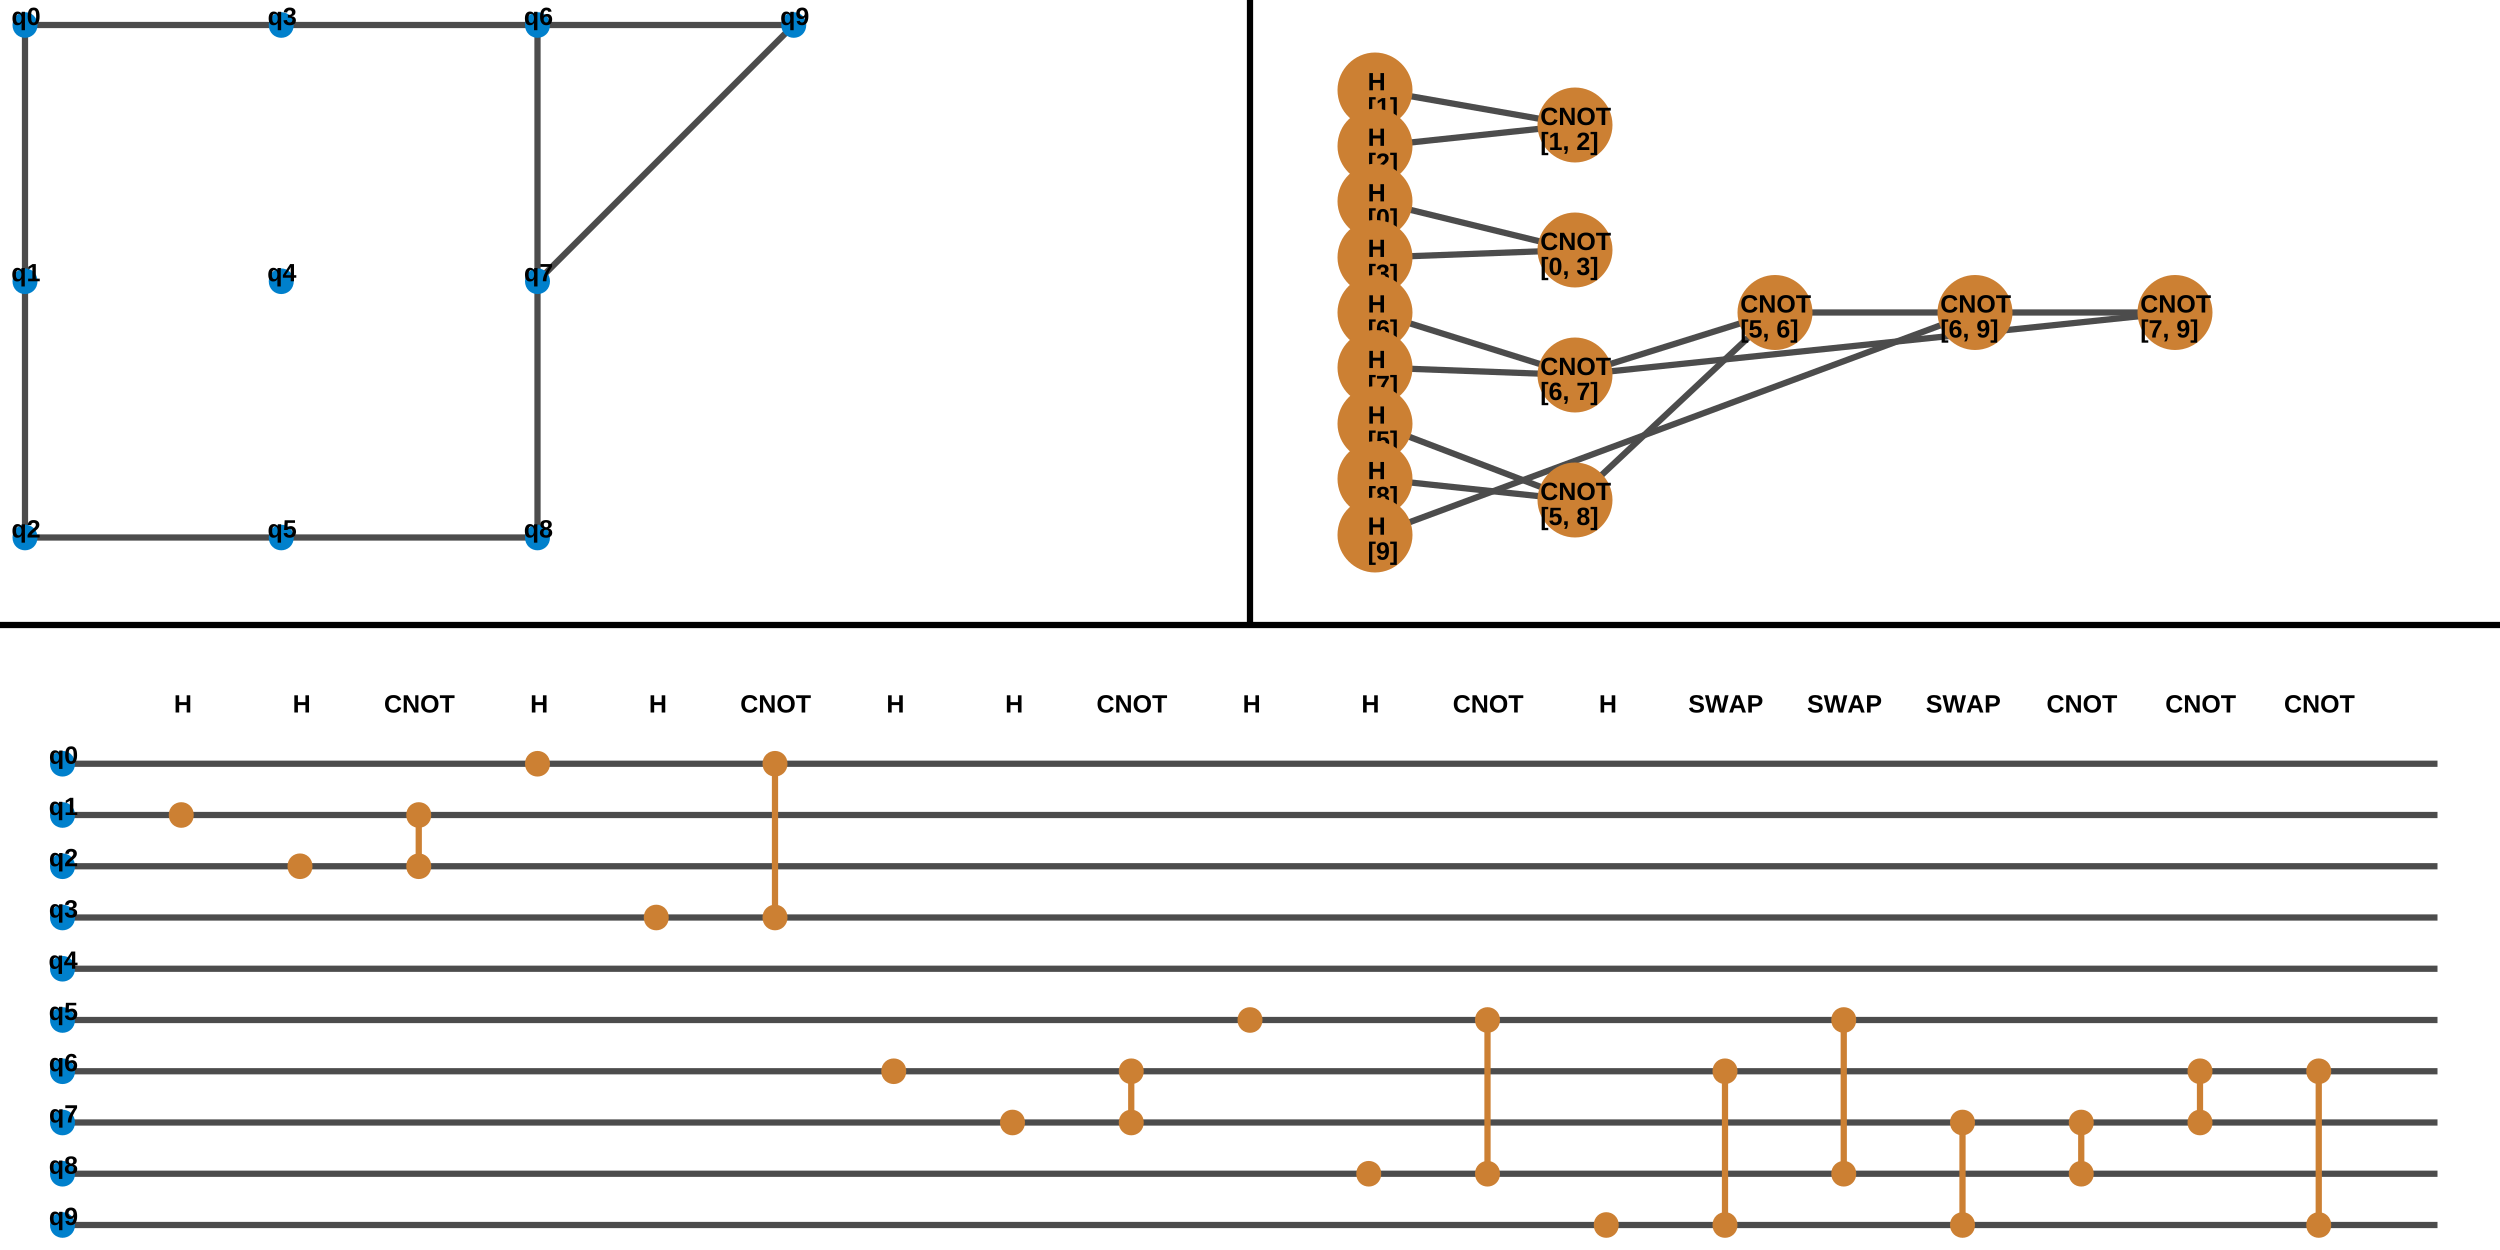 <?xml version="1.0" encoding="UTF-8"?>
<svg xmlns="http://www.w3.org/2000/svg" xmlns:xlink="http://www.w3.org/1999/xlink" width="2048pt" height="1024pt" viewBox="0 0 2048 1024" version="1.1">
<defs>
<g>
<symbol overflow="visible" id="glyph0-0">
<path style="stroke:none;" d="M 2.047 -14.094 L 13.297 -14.094 L 13.297 0 L 2.047 0 Z M 2.812 -13.328 L 2.812 -0.766 L 12.547 -0.766 L 12.547 -13.328 Z M 2.812 -13.328 "/>
</symbol>
<symbol overflow="visible" id="glyph0-1">
<path style="stroke:none;" d="M 0.844 -5.406 C 0.844 -7.188 1.207 -8.566 1.938 -9.547 C 2.664 -10.535 3.691 -11.031 5.016 -11.031 C 6.586 -11.031 7.68 -10.379 8.297 -9.078 C 8.297 -9.391 8.312 -9.734 8.344 -10.109 C 8.383 -10.484 8.414 -10.723 8.438 -10.828 L 11.141 -10.828 C 11.098 -10.098 11.078 -9.266 11.078 -8.328 L 11.078 4.25 L 8.297 4.25 L 8.297 -0.25 L 8.344 -1.797 L 8.328 -1.797 C 7.703 -0.461 6.523 0.203 4.797 0.203 C 3.535 0.203 2.562 -0.285 1.875 -1.266 C 1.188 -2.254 0.844 -3.633 0.844 -5.406 Z M 8.312 -5.469 C 8.312 -6.613 8.117 -7.504 7.734 -8.141 C 7.348 -8.785 6.773 -9.109 6.016 -9.109 C 4.516 -9.109 3.766 -7.875 3.766 -5.406 C 3.766 -2.945 4.508 -1.719 6 -1.719 C 6.727 -1.719 7.297 -2.039 7.703 -2.688 C 8.109 -3.344 8.312 -4.27 8.312 -5.469 Z M 8.312 -5.469 "/>
</symbol>
<symbol overflow="visible" id="glyph0-2">
<path style="stroke:none;" d="M 10.547 -7.047 C 10.547 -4.672 10.141 -2.867 9.328 -1.641 C 8.516 -0.41 7.289 0.203 5.656 0.203 C 2.426 0.203 0.812 -2.211 0.812 -7.047 C 0.812 -8.734 0.988 -10.109 1.344 -11.172 C 1.695 -12.242 2.223 -13.031 2.922 -13.531 C 3.629 -14.039 4.566 -14.297 5.734 -14.297 C 7.398 -14.297 8.617 -13.691 9.391 -12.484 C 10.16 -11.285 10.547 -9.473 10.547 -7.047 Z M 7.734 -7.047 C 7.734 -8.348 7.672 -9.359 7.547 -10.078 C 7.422 -10.797 7.219 -11.312 6.938 -11.625 C 6.656 -11.945 6.25 -12.109 5.719 -12.109 C 5.145 -12.109 4.711 -11.945 4.422 -11.625 C 4.129 -11.312 3.922 -10.797 3.797 -10.078 C 3.68 -9.359 3.625 -8.348 3.625 -7.047 C 3.625 -5.766 3.688 -4.758 3.812 -4.031 C 3.945 -3.312 4.156 -2.797 4.438 -2.484 C 4.719 -2.172 5.129 -2.016 5.672 -2.016 C 6.203 -2.016 6.613 -2.176 6.906 -2.5 C 7.195 -2.832 7.406 -3.363 7.531 -4.094 C 7.664 -4.82 7.734 -5.805 7.734 -7.047 Z M 7.734 -7.047 "/>
</symbol>
<symbol overflow="visible" id="glyph0-3">
<path style="stroke:none;" d="M 1.297 0 L 1.297 -2.094 L 4.781 -2.094 L 4.781 -11.703 L 1.406 -9.594 L 1.406 -11.797 L 4.938 -14.094 L 7.594 -14.094 L 7.594 -2.094 L 10.828 -2.094 L 10.828 0 Z M 1.297 0 "/>
</symbol>
<symbol overflow="visible" id="glyph0-4">
<path style="stroke:none;" d="M 0.703 0 L 0.703 -1.953 C 1.078 -2.754 1.602 -3.539 2.281 -4.312 C 2.957 -5.082 3.805 -5.883 4.828 -6.719 C 5.816 -7.508 6.508 -8.164 6.906 -8.688 C 7.301 -9.207 7.5 -9.719 7.5 -10.219 C 7.5 -11.445 6.883 -12.062 5.656 -12.062 C 5.051 -12.062 4.586 -11.898 4.266 -11.578 C 3.953 -11.254 3.75 -10.77 3.656 -10.125 L 0.828 -10.281 C 0.984 -11.594 1.469 -12.586 2.281 -13.266 C 3.102 -13.953 4.219 -14.297 5.625 -14.297 C 7.145 -14.297 8.312 -13.945 9.125 -13.25 C 9.945 -12.562 10.359 -11.594 10.359 -10.344 C 10.359 -9.688 10.227 -9.086 9.969 -8.547 C 9.707 -8.016 9.375 -7.523 8.969 -7.078 C 8.562 -6.629 8.109 -6.207 7.609 -5.812 C 7.109 -5.414 6.625 -5.031 6.156 -4.656 C 5.695 -4.281 5.273 -3.898 4.891 -3.516 C 4.504 -3.141 4.219 -2.738 4.031 -2.312 L 10.578 -2.312 L 10.578 0 Z M 0.703 0 "/>
</symbol>
<symbol overflow="visible" id="glyph0-5">
<path style="stroke:none;" d="M 10.656 -3.906 C 10.656 -2.594 10.219 -1.57 9.344 -0.844 C 8.477 -0.125 7.25 0.234 5.656 0.234 C 4.133 0.234 2.926 -0.113 2.031 -0.812 C 1.145 -1.508 0.625 -2.516 0.469 -3.828 L 3.328 -4.078 C 3.504 -2.723 4.273 -2.047 5.641 -2.047 C 6.316 -2.047 6.836 -2.211 7.203 -2.547 C 7.578 -2.879 7.766 -3.391 7.766 -4.078 C 7.766 -4.703 7.535 -5.18 7.078 -5.516 C 6.629 -5.848 5.961 -6.016 5.078 -6.016 L 4.094 -6.016 L 4.094 -8.297 L 5.016 -8.297 C 5.816 -8.297 6.422 -8.457 6.828 -8.781 C 7.234 -9.113 7.438 -9.586 7.438 -10.203 C 7.438 -10.785 7.273 -11.238 6.953 -11.562 C 6.629 -11.895 6.16 -12.062 5.547 -12.062 C 4.961 -12.062 4.488 -11.898 4.125 -11.578 C 3.77 -11.266 3.566 -10.812 3.516 -10.219 L 0.703 -10.422 C 0.859 -11.641 1.363 -12.586 2.219 -13.266 C 3.082 -13.953 4.207 -14.297 5.594 -14.297 C 7.062 -14.297 8.211 -13.961 9.047 -13.297 C 9.879 -12.641 10.297 -11.723 10.297 -10.547 C 10.297 -9.672 10.035 -8.945 9.516 -8.375 C 8.992 -7.812 8.25 -7.438 7.281 -7.25 L 7.281 -7.219 C 8.363 -7.082 9.195 -6.723 9.781 -6.141 C 10.363 -5.555 10.656 -4.812 10.656 -3.906 Z M 10.656 -3.906 "/>
</symbol>
<symbol overflow="visible" id="glyph0-6">
<path style="stroke:none;" d="M 9.406 -2.875 L 9.406 0 L 6.719 0 L 6.719 -2.875 L 0.312 -2.875 L 0.312 -4.984 L 6.266 -14.094 L 9.406 -14.094 L 9.406 -4.969 L 11.281 -4.969 L 11.281 -2.875 Z M 6.719 -9.578 C 6.719 -9.93 6.727 -10.316 6.75 -10.734 C 6.781 -11.16 6.801 -11.43 6.812 -11.547 C 6.633 -11.18 6.32 -10.645 5.875 -9.938 L 2.594 -4.969 L 6.719 -4.969 Z M 6.719 -9.578 "/>
</symbol>
<symbol overflow="visible" id="glyph0-7">
<path style="stroke:none;" d="M 10.828 -4.688 C 10.828 -3.195 10.359 -2.008 9.422 -1.125 C 8.492 -0.238 7.219 0.203 5.594 0.203 C 4.188 0.203 3.055 -0.113 2.203 -0.75 C 1.359 -1.383 0.832 -2.305 0.625 -3.516 L 3.438 -3.75 C 3.582 -3.145 3.844 -2.707 4.219 -2.438 C 4.594 -2.164 5.062 -2.031 5.625 -2.031 C 6.332 -2.031 6.895 -2.254 7.312 -2.703 C 7.727 -3.148 7.938 -3.789 7.938 -4.625 C 7.938 -5.363 7.738 -5.957 7.344 -6.406 C 6.945 -6.852 6.395 -7.078 5.688 -7.078 C 4.906 -7.078 4.27 -6.77 3.781 -6.156 L 1.047 -6.156 L 1.531 -14.094 L 10 -14.094 L 10 -12 L 4.078 -12 L 3.844 -8.438 C 4.531 -9.039 5.383 -9.344 6.406 -9.344 C 7.738 -9.344 8.805 -8.926 9.609 -8.094 C 10.422 -7.258 10.828 -6.125 10.828 -4.688 Z M 10.828 -4.688 "/>
</symbol>
<symbol overflow="visible" id="glyph0-8">
<path style="stroke:none;" d="M 10.656 -4.609 C 10.656 -3.109 10.234 -1.93 9.391 -1.078 C 8.547 -0.223 7.383 0.203 5.906 0.203 C 4.25 0.203 2.973 -0.379 2.078 -1.547 C 1.191 -2.711 0.75 -4.438 0.75 -6.719 C 0.75 -9.238 1.195 -11.129 2.094 -12.391 C 3 -13.66 4.297 -14.297 5.984 -14.297 C 7.172 -14.297 8.109 -14.031 8.797 -13.5 C 9.492 -12.977 9.984 -12.164 10.266 -11.062 L 7.625 -10.688 C 7.363 -11.613 6.797 -12.078 5.922 -12.078 C 5.172 -12.078 4.578 -11.703 4.141 -10.953 C 3.711 -10.203 3.5 -9.055 3.5 -7.516 C 3.801 -8.016 4.219 -8.398 4.75 -8.672 C 5.281 -8.941 5.883 -9.078 6.562 -9.078 C 7.82 -9.078 8.816 -8.676 9.547 -7.875 C 10.285 -7.07 10.656 -5.984 10.656 -4.609 Z M 7.828 -4.531 C 7.828 -5.332 7.641 -5.941 7.266 -6.359 C 6.898 -6.785 6.395 -7 5.75 -7 C 5.133 -7 4.641 -6.801 4.266 -6.406 C 3.891 -6.008 3.703 -5.484 3.703 -4.828 C 3.703 -4.004 3.895 -3.32 4.281 -2.781 C 4.676 -2.25 5.188 -1.984 5.812 -1.984 C 6.445 -1.984 6.941 -2.207 7.297 -2.656 C 7.648 -3.113 7.828 -3.738 7.828 -4.531 Z M 7.828 -4.531 "/>
</symbol>
<symbol overflow="visible" id="glyph0-9">
<path style="stroke:none;" d="M 10.5 -11.859 C 9.863 -10.859 9.266 -9.891 8.703 -8.953 C 8.141 -8.016 7.645 -7.066 7.219 -6.109 C 6.801 -5.16 6.469 -4.188 6.219 -3.188 C 5.977 -2.188 5.859 -1.125 5.859 0 L 2.938 0 C 2.938 -1.176 3.086 -2.312 3.391 -3.406 C 3.691 -4.5 4.133 -5.613 4.719 -6.75 C 5.301 -7.895 6.352 -9.57 7.875 -11.781 L 0.875 -11.781 L 0.875 -14.094 L 10.5 -14.094 Z M 10.5 -11.859 "/>
</symbol>
<symbol overflow="visible" id="glyph0-10">
<path style="stroke:none;" d="M 10.766 -3.969 C 10.766 -2.645 10.328 -1.617 9.453 -0.891 C 8.578 -0.16 7.332 0.203 5.719 0.203 C 4.102 0.203 2.852 -0.16 1.969 -0.891 C 1.094 -1.617 0.656 -2.641 0.656 -3.953 C 0.656 -4.848 0.91 -5.602 1.422 -6.219 C 1.941 -6.844 2.641 -7.227 3.516 -7.375 L 3.516 -7.406 C 2.754 -7.57 2.141 -7.945 1.672 -8.531 C 1.211 -9.125 0.984 -9.805 0.984 -10.578 C 0.984 -11.723 1.391 -12.629 2.203 -13.297 C 3.023 -13.961 4.18 -14.297 5.672 -14.297 C 7.203 -14.297 8.375 -13.973 9.188 -13.328 C 10 -12.68 10.406 -11.754 10.406 -10.547 C 10.406 -9.785 10.172 -9.113 9.703 -8.531 C 9.242 -7.945 8.629 -7.582 7.859 -7.438 L 7.859 -7.391 C 8.766 -7.242 9.473 -6.867 9.984 -6.266 C 10.504 -5.672 10.766 -4.906 10.766 -3.969 Z M 7.859 -4.203 C 7.859 -5.672 7.125 -6.406 5.656 -6.406 C 4.969 -6.406 4.441 -6.211 4.078 -5.828 C 3.723 -5.441 3.547 -4.883 3.547 -4.156 C 3.547 -3.332 3.723 -2.727 4.078 -2.344 C 4.441 -1.969 4.992 -1.781 5.734 -1.781 C 6.461 -1.781 7 -1.969 7.344 -2.344 C 7.688 -2.727 7.859 -3.348 7.859 -4.203 Z M 7.516 -10.406 C 7.516 -11.07 7.359 -11.555 7.047 -11.859 C 6.742 -12.172 6.285 -12.328 5.672 -12.328 C 4.453 -12.328 3.844 -11.688 3.844 -10.406 C 3.844 -9.051 4.457 -8.375 5.688 -8.375 C 6.301 -8.375 6.758 -8.531 7.062 -8.844 C 7.363 -9.164 7.516 -9.688 7.516 -10.406 Z M 7.516 -10.406 "/>
</symbol>
<symbol overflow="visible" id="glyph0-11">
<path style="stroke:none;" d="M 10.625 -7.266 C 10.625 -4.766 10.164 -2.895 9.25 -1.656 C 8.344 -0.414 7.051 0.203 5.375 0.203 C 4.133 0.203 3.16 -0.062 2.453 -0.594 C 1.754 -1.125 1.254 -1.961 0.953 -3.109 L 3.594 -3.484 C 3.852 -2.504 4.457 -2.016 5.406 -2.016 C 6.188 -2.016 6.789 -2.391 7.219 -3.141 C 7.645 -3.891 7.863 -5.004 7.875 -6.484 C 7.613 -5.984 7.195 -5.594 6.625 -5.312 C 6.051 -5.031 5.43 -4.891 4.766 -4.891 C 3.523 -4.891 2.535 -5.312 1.797 -6.156 C 1.066 -7 0.703 -8.141 0.703 -9.578 C 0.703 -11.055 1.129 -12.211 1.984 -13.047 C 2.848 -13.879 4.062 -14.297 5.625 -14.297 C 7.312 -14.297 8.566 -13.711 9.391 -12.547 C 10.211 -11.379 10.625 -9.617 10.625 -7.266 Z M 7.656 -9.234 C 7.656 -10.109 7.461 -10.805 7.078 -11.328 C 6.703 -11.848 6.195 -12.109 5.562 -12.109 C 4.938 -12.109 4.445 -11.879 4.094 -11.422 C 3.738 -10.973 3.562 -10.352 3.562 -9.562 C 3.562 -8.781 3.738 -8.156 4.094 -7.688 C 4.445 -7.219 4.941 -6.984 5.578 -6.984 C 6.172 -6.984 6.664 -7.188 7.062 -7.594 C 7.457 -8.008 7.656 -8.555 7.656 -9.234 Z M 7.656 -9.234 "/>
</symbol>
<symbol overflow="visible" id="glyph0-12">
<path style="stroke:none;" d="M 10.469 0 L 10.469 -6.047 L 4.328 -6.047 L 4.328 0 L 1.375 0 L 1.375 -14.094 L 4.328 -14.094 L 4.328 -8.484 L 10.469 -8.484 L 10.469 -14.094 L 13.406 -14.094 L 13.406 0 Z M 10.469 0 "/>
</symbol>
<symbol overflow="visible" id="glyph0-13">
<path style="stroke:none;" d="M 1.156 4.25 L 1.156 -14.844 L 6.578 -14.844 L 6.578 -12.938 L 3.812 -12.938 L 3.812 2.344 L 6.578 2.344 L 6.578 4.25 Z M 1.156 4.25 "/>
</symbol>
<symbol overflow="visible" id="glyph0-14">
<path style="stroke:none;" d="M 0.25 4.25 L 0.25 2.344 L 3.031 2.344 L 3.031 -12.938 L 0.25 -12.938 L 0.25 -14.844 L 5.672 -14.844 L 5.672 4.25 Z M 0.25 4.25 "/>
</symbol>
<symbol overflow="visible" id="glyph0-15">
<path style="stroke:none;" d="M 7.953 -2.125 C 9.734 -2.125 10.969 -3.016 11.656 -4.797 L 14.234 -3.828 C 13.68 -2.473 12.867 -1.461 11.797 -0.797 C 10.723 -0.129 9.441 0.203 7.953 0.203 C 5.68 0.203 3.926 -0.438 2.688 -1.719 C 1.457 -3.008 0.844 -4.805 0.844 -7.109 C 0.844 -9.422 1.438 -11.195 2.625 -12.438 C 3.82 -13.676 5.555 -14.297 7.828 -14.297 C 9.473 -14.297 10.816 -13.961 11.859 -13.297 C 12.898 -12.641 13.629 -11.664 14.047 -10.375 L 11.453 -9.672 C 11.234 -10.379 10.801 -10.941 10.156 -11.359 C 9.508 -11.773 8.75 -11.984 7.875 -11.984 C 6.539 -11.984 5.531 -11.566 4.844 -10.734 C 4.156 -9.91 3.812 -8.703 3.812 -7.109 C 3.812 -5.492 4.164 -4.258 4.875 -3.406 C 5.582 -2.551 6.609 -2.125 7.953 -2.125 Z M 7.953 -2.125 "/>
</symbol>
<symbol overflow="visible" id="glyph0-16">
<path style="stroke:none;" d="M 9.953 0 L 3.812 -10.859 C 3.926 -9.797 3.984 -8.945 3.984 -8.312 L 3.984 0 L 1.375 0 L 1.375 -14.094 L 4.734 -14.094 L 10.969 -3.156 C 10.852 -4.156 10.797 -5.07 10.797 -5.906 L 10.797 -14.094 L 13.406 -14.094 L 13.406 0 Z M 9.953 0 "/>
</symbol>
<symbol overflow="visible" id="glyph0-17">
<path style="stroke:none;" d="M 15.078 -7.109 C 15.078 -5.641 14.785 -4.348 14.203 -3.234 C 13.617 -2.129 12.785 -1.281 11.703 -0.688 C 10.629 -0.094 9.375 0.203 7.938 0.203 C 5.719 0.203 3.977 -0.445 2.719 -1.75 C 1.469 -3.051 0.844 -4.836 0.844 -7.109 C 0.844 -9.367 1.469 -11.129 2.719 -12.391 C 3.969 -13.66 5.707 -14.297 7.938 -14.297 C 10.176 -14.297 11.926 -13.656 13.188 -12.375 C 14.445 -11.102 15.078 -9.348 15.078 -7.109 Z M 12.062 -7.109 C 12.062 -8.629 11.703 -9.82 10.984 -10.688 C 10.266 -11.551 9.254 -11.984 7.953 -11.984 C 6.629 -11.984 5.609 -11.551 4.891 -10.688 C 4.172 -9.832 3.812 -8.641 3.812 -7.109 C 3.812 -5.566 4.176 -4.348 4.906 -3.453 C 5.645 -2.566 6.656 -2.125 7.938 -2.125 C 9.25 -2.125 10.266 -2.555 10.984 -3.422 C 11.703 -4.285 12.062 -5.516 12.062 -7.109 Z M 12.062 -7.109 "/>
</symbol>
<symbol overflow="visible" id="glyph0-18">
<path style="stroke:none;" d="M 7.734 -11.812 L 7.734 0 L 4.781 0 L 4.781 -11.812 L 0.234 -11.812 L 0.234 -14.094 L 12.297 -14.094 L 12.297 -11.812 Z M 7.734 -11.812 "/>
</symbol>
<symbol overflow="visible" id="glyph0-19">
<path style="stroke:none;" d="M 4.328 -0.656 C 4.328 0.145 4.238 0.848 4.062 1.453 C 3.895 2.066 3.617 2.641 3.234 3.172 L 1.391 3.172 C 1.785 2.691 2.102 2.172 2.344 1.609 C 2.594 1.047 2.719 0.508 2.719 0 L 1.438 0 L 1.438 -3.047 L 4.328 -3.047 Z M 4.328 -0.656 "/>
</symbol>
<symbol overflow="visible" id="glyph0-20">
<path style="stroke:none;" d=""/>
</symbol>
<symbol overflow="visible" id="glyph0-21">
<path style="stroke:none;" d="M 12.859 -4.062 C 12.859 -2.676 12.348 -1.617 11.328 -0.891 C 10.305 -0.16 8.805 0.203 6.828 0.203 C 5.016 0.203 3.594 -0.113 2.562 -0.75 C 1.539 -1.395 0.883 -2.367 0.594 -3.672 L 3.438 -4.141 C 3.633 -3.391 4.008 -2.848 4.562 -2.516 C 5.125 -2.18 5.906 -2.016 6.906 -2.016 C 8.957 -2.016 9.984 -2.641 9.984 -3.891 C 9.984 -4.285 9.863 -4.613 9.625 -4.875 C 9.395 -5.133 9.062 -5.352 8.625 -5.531 C 8.195 -5.707 7.375 -5.914 6.156 -6.156 C 5.102 -6.406 4.367 -6.602 3.953 -6.75 C 3.547 -6.906 3.176 -7.082 2.844 -7.281 C 2.508 -7.488 2.223 -7.734 1.984 -8.016 C 1.754 -8.305 1.57 -8.645 1.438 -9.031 C 1.312 -9.414 1.25 -9.859 1.25 -10.359 C 1.25 -11.629 1.727 -12.602 2.688 -13.281 C 3.645 -13.957 5.035 -14.297 6.859 -14.297 C 8.609 -14.297 9.922 -14.02 10.797 -13.469 C 11.672 -12.926 12.238 -12.023 12.5 -10.766 L 9.625 -10.375 C 9.477 -10.988 9.18 -11.445 8.734 -11.75 C 8.285 -12.062 7.641 -12.219 6.797 -12.219 C 5.016 -12.219 4.125 -11.656 4.125 -10.531 C 4.125 -10.164 4.219 -9.863 4.406 -9.625 C 4.594 -9.395 4.875 -9.195 5.25 -9.031 C 5.625 -8.863 6.379 -8.66 7.516 -8.422 C 8.867 -8.129 9.836 -7.863 10.422 -7.625 C 11.004 -7.383 11.469 -7.102 11.812 -6.781 C 12.156 -6.457 12.414 -6.066 12.594 -5.609 C 12.77 -5.16 12.859 -4.645 12.859 -4.062 Z M 12.859 -4.062 "/>
</symbol>
<symbol overflow="visible" id="glyph0-22">
<path style="stroke:none;" d="M 15.672 0 L 12.172 0 L 10.266 -8.156 C 10.023 -9.113 9.828 -10.113 9.672 -11.156 C 9.516 -10.289 9.383 -9.629 9.281 -9.172 C 9.176 -8.711 8.469 -5.656 7.156 0 L 3.656 0 L 0.016 -14.094 L 3.016 -14.094 L 5.047 -4.984 L 5.516 -2.797 C 5.703 -3.723 5.883 -4.609 6.062 -5.453 C 6.238 -6.297 6.898 -9.176 8.047 -14.094 L 11.359 -14.094 L 13.125 -6.594 C 13.27 -6.031 13.508 -4.766 13.844 -2.797 L 14.094 -3.953 L 14.625 -6.25 L 16.328 -14.094 L 19.312 -14.094 Z M 15.672 0 "/>
</symbol>
<symbol overflow="visible" id="glyph0-23">
<path style="stroke:none;" d="M 11.328 0 L 10.078 -3.594 L 4.719 -3.594 L 3.453 0 L 0.516 0 L 5.656 -14.094 L 9.125 -14.094 L 14.25 0 Z M 9.422 -5.828 L 8.031 -9.875 L 7.391 -11.922 C 7.285 -11.535 7.188 -11.188 7.094 -10.875 C 7 -10.57 6.426 -8.891 5.375 -5.828 Z M 9.422 -5.828 "/>
</symbol>
<symbol overflow="visible" id="glyph0-24">
<path style="stroke:none;" d="M 12.969 -9.625 C 12.969 -8.719 12.758 -7.906 12.344 -7.188 C 11.926 -6.477 11.332 -5.93 10.562 -5.547 C 9.789 -5.16 8.879 -4.969 7.828 -4.969 L 4.328 -4.969 L 4.328 0 L 1.375 0 L 1.375 -14.094 L 7.703 -14.094 C 9.391 -14.094 10.688 -13.703 11.594 -12.922 C 12.508 -12.148 12.969 -11.051 12.969 -9.625 Z M 9.984 -9.578 C 9.984 -11.055 9.113 -11.797 7.375 -11.797 L 4.328 -11.797 L 4.328 -7.234 L 7.453 -7.234 C 8.266 -7.234 8.891 -7.43 9.328 -7.828 C 9.766 -8.234 9.984 -8.816 9.984 -9.578 Z M 9.984 -9.578 "/>
</symbol>
</g>
</defs>
<g id="surface6">
<rect x="0" y="0" width="2048" height="1024" style="fill:rgb(100%,100%,100%);fill-opacity:1;stroke:none;"/>
<path style="fill:none;stroke-width:0.005;stroke-linecap:butt;stroke-linejoin:miter;stroke:rgb(0%,0%,0%);stroke-opacity:1;stroke-miterlimit:10;" d="M 0 0.5 L 2 0.5 " transform="matrix(1024,0,0,1024,0,0)"/>
<path style="fill:none;stroke-width:0.005;stroke-linecap:butt;stroke-linejoin:miter;stroke:rgb(0%,0%,0%);stroke-opacity:1;stroke-miterlimit:10;" d="M 1 0 L 1 0.5 " transform="matrix(1024,0,0,1024,0,0)"/>
<path style="fill:none;stroke-width:0.005;stroke-linecap:butt;stroke-linejoin:miter;stroke:rgb(30%,30%,30%);stroke-opacity:1;stroke-miterlimit:10;" d="M 0.02 0.02 L 0.02 0.225 " transform="matrix(1024,0,0,1024,0,0)"/>
<path style="fill:none;stroke-width:0.005;stroke-linecap:butt;stroke-linejoin:miter;stroke:rgb(30%,30%,30%);stroke-opacity:1;stroke-miterlimit:10;" d="M 0.02 0.02 L 0.225 0.02 " transform="matrix(1024,0,0,1024,0,0)"/>
<path style="fill:none;stroke-width:0.005;stroke-linecap:butt;stroke-linejoin:miter;stroke:rgb(30%,30%,30%);stroke-opacity:1;stroke-miterlimit:10;" d="M 0.02 0.225 L 0.02 0.43 " transform="matrix(1024,0,0,1024,0,0)"/>
<path style="fill:none;stroke-width:0.005;stroke-linecap:butt;stroke-linejoin:miter;stroke:rgb(30%,30%,30%);stroke-opacity:1;stroke-miterlimit:10;" d="M 0.02 0.43 L 0.225 0.43 " transform="matrix(1024,0,0,1024,0,0)"/>
<path style="fill:none;stroke-width:0.005;stroke-linecap:butt;stroke-linejoin:miter;stroke:rgb(30%,30%,30%);stroke-opacity:1;stroke-miterlimit:10;" d="M 0.225 0.02 L 0.43 0.02 " transform="matrix(1024,0,0,1024,0,0)"/>
<path style="fill:none;stroke-width:0.005;stroke-linecap:butt;stroke-linejoin:miter;stroke:rgb(30%,30%,30%);stroke-opacity:1;stroke-miterlimit:10;" d="M 0.225 0.43 L 0.43 0.43 " transform="matrix(1024,0,0,1024,0,0)"/>
<path style="fill:none;stroke-width:0.005;stroke-linecap:butt;stroke-linejoin:miter;stroke:rgb(30%,30%,30%);stroke-opacity:1;stroke-miterlimit:10;" d="M 0.43 0.02 L 0.43 0.225 " transform="matrix(1024,0,0,1024,0,0)"/>
<path style="fill:none;stroke-width:0.005;stroke-linecap:butt;stroke-linejoin:miter;stroke:rgb(30%,30%,30%);stroke-opacity:1;stroke-miterlimit:10;" d="M 0.43 0.02 L 0.635 0.02 " transform="matrix(1024,0,0,1024,0,0)"/>
<path style="fill:none;stroke-width:0.005;stroke-linecap:butt;stroke-linejoin:miter;stroke:rgb(30%,30%,30%);stroke-opacity:1;stroke-miterlimit:10;" d="M 0.43 0.225 L 0.43 0.43 " transform="matrix(1024,0,0,1024,0,0)"/>
<path style="fill:none;stroke-width:0.005;stroke-linecap:butt;stroke-linejoin:miter;stroke:rgb(30%,30%,30%);stroke-opacity:1;stroke-miterlimit:10;" d="M 0.43 0.225 L 0.635 0.02 " transform="matrix(1024,0,0,1024,0,0)"/>
<path style="fill:none;stroke-width:0.01;stroke-linecap:butt;stroke-linejoin:miter;stroke:rgb(0%,50%,80%);stroke-opacity:1;stroke-miterlimit:10;" d="M 0.025 0.02 C 0.025 0.027 0.015 0.027 0.015 0.02 C 0.015 0.013 0.025 0.013 0.025 0.02 " transform="matrix(1024,0,0,1024,0,0)"/>
<g style="fill:rgb(0%,0%,0%);fill-opacity:1;">
  <use xlink:href="#glyph0-1" x="9.371" y="20.48"/>
  <use xlink:href="#glyph0-2" x="21.881" y="20.48"/>
</g>
<path style="fill:none;stroke-width:0.01;stroke-linecap:butt;stroke-linejoin:miter;stroke:rgb(0%,50%,80%);stroke-opacity:1;stroke-miterlimit:10;" d="M 0.025 0.225 C 0.025 0.232 0.015 0.232 0.015 0.225 C 0.015 0.218 0.025 0.218 0.025 0.225 " transform="matrix(1024,0,0,1024,0,0)"/>
<g style="fill:rgb(0%,0%,0%);fill-opacity:1;">
  <use xlink:href="#glyph0-1" x="9.234" y="230.398"/>
  <use xlink:href="#glyph0-3" x="21.744" y="230.398"/>
</g>
<path style="fill:none;stroke-width:0.01;stroke-linecap:butt;stroke-linejoin:miter;stroke:rgb(0%,50%,80%);stroke-opacity:1;stroke-miterlimit:10;" d="M 0.025 0.43 C 0.025 0.437 0.015 0.437 0.015 0.43 C 0.015 0.423 0.025 0.423 0.025 0.43 " transform="matrix(1024,0,0,1024,0,0)"/>
<g style="fill:rgb(0%,0%,0%);fill-opacity:1;">
  <use xlink:href="#glyph0-1" x="9.359" y="440.32"/>
  <use xlink:href="#glyph0-4" x="21.869" y="440.32"/>
</g>
<path style="fill:none;stroke-width:0.01;stroke-linecap:butt;stroke-linejoin:miter;stroke:rgb(0%,50%,80%);stroke-opacity:1;stroke-miterlimit:10;" d="M 0.23 0.02 C 0.23 0.027 0.22 0.027 0.22 0.02 C 0.22 0.013 0.23 0.013 0.23 0.02 " transform="matrix(1024,0,0,1024,0,0)"/>
<g style="fill:rgb(0%,0%,0%);fill-opacity:1;">
  <use xlink:href="#glyph0-1" x="219.238" y="20.48"/>
  <use xlink:href="#glyph0-5" x="231.748" y="20.48"/>
</g>
<path style="fill:none;stroke-width:0.01;stroke-linecap:butt;stroke-linejoin:miter;stroke:rgb(0%,50%,80%);stroke-opacity:1;stroke-miterlimit:10;" d="M 0.23 0.225 C 0.23 0.232 0.22 0.232 0.22 0.225 C 0.22 0.218 0.23 0.218 0.23 0.225 " transform="matrix(1024,0,0,1024,0,0)"/>
<g style="fill:rgb(0%,0%,0%);fill-opacity:1;">
  <use xlink:href="#glyph0-1" x="218.926" y="230.398"/>
  <use xlink:href="#glyph0-6" x="231.436" y="230.398"/>
</g>
<path style="fill:none;stroke-width:0.01;stroke-linecap:butt;stroke-linejoin:miter;stroke:rgb(0%,50%,80%);stroke-opacity:1;stroke-miterlimit:10;" d="M 0.23 0.43 C 0.23 0.437 0.22 0.437 0.22 0.43 C 0.22 0.423 0.23 0.423 0.23 0.43 " transform="matrix(1024,0,0,1024,0,0)"/>
<g style="fill:rgb(0%,0%,0%);fill-opacity:1;">
  <use xlink:href="#glyph0-1" x="219.156" y="440.32"/>
  <use xlink:href="#glyph0-7" x="231.666" y="440.32"/>
</g>
<path style="fill:none;stroke-width:0.01;stroke-linecap:butt;stroke-linejoin:miter;stroke:rgb(0%,50%,80%);stroke-opacity:1;stroke-miterlimit:10;" d="M 0.435 0.02 C 0.435 0.027 0.425 0.027 0.425 0.02 C 0.425 0.013 0.435 0.013 0.435 0.02 " transform="matrix(1024,0,0,1024,0,0)"/>
<g style="fill:rgb(0%,0%,0%);fill-opacity:1;">
  <use xlink:href="#glyph0-1" x="429.16" y="20.48"/>
  <use xlink:href="#glyph0-8" x="441.67" y="20.48"/>
</g>
<path style="fill:none;stroke-width:0.01;stroke-linecap:butt;stroke-linejoin:miter;stroke:rgb(0%,50%,80%);stroke-opacity:1;stroke-miterlimit:10;" d="M 0.435 0.225 C 0.435 0.232 0.425 0.232 0.425 0.225 C 0.425 0.218 0.435 0.218 0.435 0.225 " transform="matrix(1024,0,0,1024,0,0)"/>
<g style="fill:rgb(0%,0%,0%);fill-opacity:1;">
  <use xlink:href="#glyph0-1" x="429.238" y="230.398"/>
  <use xlink:href="#glyph0-9" x="441.748" y="230.398"/>
</g>
<path style="fill:none;stroke-width:0.01;stroke-linecap:butt;stroke-linejoin:miter;stroke:rgb(0%,50%,80%);stroke-opacity:1;stroke-miterlimit:10;" d="M 0.435 0.43 C 0.435 0.437 0.425 0.437 0.425 0.43 C 0.425 0.423 0.435 0.423 0.435 0.43 " transform="matrix(1024,0,0,1024,0,0)"/>
<g style="fill:rgb(0%,0%,0%);fill-opacity:1;">
  <use xlink:href="#glyph0-1" x="429.105" y="440.32"/>
  <use xlink:href="#glyph0-10" x="441.615" y="440.32"/>
</g>
<path style="fill:none;stroke-width:0.01;stroke-linecap:butt;stroke-linejoin:miter;stroke:rgb(0%,50%,80%);stroke-opacity:1;stroke-miterlimit:10;" d="M 0.64 0.02 C 0.64 0.027 0.63 0.027 0.63 0.02 C 0.63 0.013 0.64 0.013 0.64 0.02 " transform="matrix(1024,0,0,1024,0,0)"/>
<g style="fill:rgb(0%,0%,0%);fill-opacity:1;">
  <use xlink:href="#glyph0-1" x="639.09" y="20.48"/>
  <use xlink:href="#glyph0-11" x="651.6" y="20.48"/>
</g>
<path style="fill:none;stroke-width:0.005;stroke-linecap:butt;stroke-linejoin:miter;stroke:rgb(30%,30%,30%);stroke-opacity:1;stroke-miterlimit:10;" d="M 1.26 0.1 L 1.1 0.072 " transform="matrix(1024,0,0,1024,0,0)"/>
<path style="fill:none;stroke-width:0.005;stroke-linecap:butt;stroke-linejoin:miter;stroke:rgb(30%,30%,30%);stroke-opacity:1;stroke-miterlimit:10;" d="M 1.26 0.1 L 1.1 0.117 " transform="matrix(1024,0,0,1024,0,0)"/>
<path style="fill:none;stroke-width:0.005;stroke-linecap:butt;stroke-linejoin:miter;stroke:rgb(30%,30%,30%);stroke-opacity:1;stroke-miterlimit:10;" d="M 1.26 0.2 L 1.1 0.161 " transform="matrix(1024,0,0,1024,0,0)"/>
<path style="fill:none;stroke-width:0.005;stroke-linecap:butt;stroke-linejoin:miter;stroke:rgb(30%,30%,30%);stroke-opacity:1;stroke-miterlimit:10;" d="M 1.26 0.2 L 1.1 0.206 " transform="matrix(1024,0,0,1024,0,0)"/>
<path style="fill:none;stroke-width:0.005;stroke-linecap:butt;stroke-linejoin:miter;stroke:rgb(30%,30%,30%);stroke-opacity:1;stroke-miterlimit:10;" d="M 1.26 0.3 L 1.1 0.25 " transform="matrix(1024,0,0,1024,0,0)"/>
<path style="fill:none;stroke-width:0.005;stroke-linecap:butt;stroke-linejoin:miter;stroke:rgb(30%,30%,30%);stroke-opacity:1;stroke-miterlimit:10;" d="M 1.26 0.3 L 1.1 0.294 " transform="matrix(1024,0,0,1024,0,0)"/>
<path style="fill:none;stroke-width:0.005;stroke-linecap:butt;stroke-linejoin:miter;stroke:rgb(30%,30%,30%);stroke-opacity:1;stroke-miterlimit:10;" d="M 1.26 0.4 L 1.1 0.339 " transform="matrix(1024,0,0,1024,0,0)"/>
<path style="fill:none;stroke-width:0.005;stroke-linecap:butt;stroke-linejoin:miter;stroke:rgb(30%,30%,30%);stroke-opacity:1;stroke-miterlimit:10;" d="M 1.26 0.4 L 1.1 0.383 " transform="matrix(1024,0,0,1024,0,0)"/>
<path style="fill:none;stroke-width:0.005;stroke-linecap:butt;stroke-linejoin:miter;stroke:rgb(30%,30%,30%);stroke-opacity:1;stroke-miterlimit:10;" d="M 1.42 0.25 L 1.26 0.4 " transform="matrix(1024,0,0,1024,0,0)"/>
<path style="fill:none;stroke-width:0.005;stroke-linecap:butt;stroke-linejoin:miter;stroke:rgb(30%,30%,30%);stroke-opacity:1;stroke-miterlimit:10;" d="M 1.42 0.25 L 1.26 0.3 " transform="matrix(1024,0,0,1024,0,0)"/>
<path style="fill:none;stroke-width:0.005;stroke-linecap:butt;stroke-linejoin:miter;stroke:rgb(30%,30%,30%);stroke-opacity:1;stroke-miterlimit:10;" d="M 1.58 0.25 L 1.42 0.25 " transform="matrix(1024,0,0,1024,0,0)"/>
<path style="fill:none;stroke-width:0.005;stroke-linecap:butt;stroke-linejoin:miter;stroke:rgb(30%,30%,30%);stroke-opacity:1;stroke-miterlimit:10;" d="M 1.58 0.25 L 1.1 0.428 " transform="matrix(1024,0,0,1024,0,0)"/>
<path style="fill:none;stroke-width:0.005;stroke-linecap:butt;stroke-linejoin:miter;stroke:rgb(30%,30%,30%);stroke-opacity:1;stroke-miterlimit:10;" d="M 1.74 0.25 L 1.26 0.3 " transform="matrix(1024,0,0,1024,0,0)"/>
<path style="fill:none;stroke-width:0.005;stroke-linecap:butt;stroke-linejoin:miter;stroke:rgb(30%,30%,30%);stroke-opacity:1;stroke-miterlimit:10;" d="M 1.74 0.25 L 1.58 0.25 " transform="matrix(1024,0,0,1024,0,0)"/>
<path style="fill:none;stroke-width:0.03;stroke-linecap:butt;stroke-linejoin:miter;stroke:rgb(80%,50%,20%);stroke-opacity:1;stroke-miterlimit:10;" d="M 1.115 0.072 C 1.115 0.081 1.108 0.087 1.1 0.087 C 1.092 0.087 1.085 0.081 1.085 0.072 C 1.085 0.064 1.092 0.057 1.1 0.057 C 1.108 0.057 1.115 0.064 1.115 0.072 " transform="matrix(1024,0,0,1024,0,0)"/>
<g style="fill:rgb(0%,0%,0%);fill-opacity:1;">
  <use xlink:href="#glyph0-12" x="1120.379" y="73.957"/>
</g>
<g style="fill:rgb(0%,0%,0%);fill-opacity:1;">
  <use xlink:href="#glyph0-13" x="1120.379" y="94.438"/>
  <use xlink:href="#glyph0-3" x="1127.199" y="94.438"/>
  <use xlink:href="#glyph0-14" x="1138.589" y="94.438"/>
</g>
<path style="fill:none;stroke-width:0.03;stroke-linecap:butt;stroke-linejoin:miter;stroke:rgb(80%,50%,20%);stroke-opacity:1;stroke-miterlimit:10;" d="M 1.115 0.117 C 1.115 0.125 1.108 0.132 1.1 0.132 C 1.092 0.132 1.085 0.125 1.085 0.117 C 1.085 0.108 1.092 0.102 1.1 0.102 C 1.108 0.102 1.115 0.108 1.115 0.117 " transform="matrix(1024,0,0,1024,0,0)"/>
<g style="fill:rgb(0%,0%,0%);fill-opacity:1;">
  <use xlink:href="#glyph0-12" x="1120.379" y="119.465"/>
</g>
<g style="fill:rgb(0%,0%,0%);fill-opacity:1;">
  <use xlink:href="#glyph0-13" x="1120.379" y="139.945"/>
  <use xlink:href="#glyph0-4" x="1127.199" y="139.945"/>
  <use xlink:href="#glyph0-14" x="1138.589" y="139.945"/>
</g>
<path style="fill:none;stroke-width:0.03;stroke-linecap:butt;stroke-linejoin:miter;stroke:rgb(80%,50%,20%);stroke-opacity:1;stroke-miterlimit:10;" d="M 1.115 0.161 C 1.115 0.169 1.108 0.176 1.1 0.176 C 1.092 0.176 1.085 0.169 1.085 0.161 C 1.085 0.153 1.092 0.146 1.1 0.146 C 1.108 0.146 1.115 0.153 1.115 0.161 " transform="matrix(1024,0,0,1024,0,0)"/>
<g style="fill:rgb(0%,0%,0%);fill-opacity:1;">
  <use xlink:href="#glyph0-12" x="1120.379" y="164.977"/>
</g>
<g style="fill:rgb(0%,0%,0%);fill-opacity:1;">
  <use xlink:href="#glyph0-13" x="1120.379" y="185.457"/>
  <use xlink:href="#glyph0-2" x="1127.199" y="185.457"/>
  <use xlink:href="#glyph0-14" x="1138.589" y="185.457"/>
</g>
<path style="fill:none;stroke-width:0.03;stroke-linecap:butt;stroke-linejoin:miter;stroke:rgb(80%,50%,20%);stroke-opacity:1;stroke-miterlimit:10;" d="M 1.115 0.206 C 1.115 0.214 1.108 0.221 1.1 0.221 C 1.092 0.221 1.085 0.214 1.085 0.206 C 1.085 0.197 1.092 0.191 1.1 0.191 C 1.108 0.191 1.115 0.197 1.115 0.206 " transform="matrix(1024,0,0,1024,0,0)"/>
<g style="fill:rgb(0%,0%,0%);fill-opacity:1;">
  <use xlink:href="#glyph0-12" x="1120.379" y="210.488"/>
</g>
<g style="fill:rgb(0%,0%,0%);fill-opacity:1;">
  <use xlink:href="#glyph0-13" x="1120.379" y="230.969"/>
  <use xlink:href="#glyph0-5" x="1127.199" y="230.969"/>
  <use xlink:href="#glyph0-14" x="1138.589" y="230.969"/>
</g>
<path style="fill:none;stroke-width:0.03;stroke-linecap:butt;stroke-linejoin:miter;stroke:rgb(80%,50%,20%);stroke-opacity:1;stroke-miterlimit:10;" d="M 1.115 0.25 C 1.115 0.258 1.108 0.265 1.1 0.265 C 1.092 0.265 1.085 0.258 1.085 0.25 C 1.085 0.242 1.092 0.235 1.1 0.235 C 1.108 0.235 1.115 0.242 1.115 0.25 " transform="matrix(1024,0,0,1024,0,0)"/>
<g style="fill:rgb(0%,0%,0%);fill-opacity:1;">
  <use xlink:href="#glyph0-12" x="1120.379" y="256"/>
</g>
<g style="fill:rgb(0%,0%,0%);fill-opacity:1;">
  <use xlink:href="#glyph0-13" x="1120.379" y="276.48"/>
  <use xlink:href="#glyph0-8" x="1127.199" y="276.48"/>
  <use xlink:href="#glyph0-14" x="1138.589" y="276.48"/>
</g>
<path style="fill:none;stroke-width:0.03;stroke-linecap:butt;stroke-linejoin:miter;stroke:rgb(80%,50%,20%);stroke-opacity:1;stroke-miterlimit:10;" d="M 1.115 0.294 C 1.115 0.303 1.108 0.309 1.1 0.309 C 1.092 0.309 1.085 0.303 1.085 0.294 C 1.085 0.286 1.092 0.279 1.1 0.279 C 1.108 0.279 1.115 0.286 1.115 0.294 " transform="matrix(1024,0,0,1024,0,0)"/>
<g style="fill:rgb(0%,0%,0%);fill-opacity:1;">
  <use xlink:href="#glyph0-12" x="1120.379" y="301.512"/>
</g>
<g style="fill:rgb(0%,0%,0%);fill-opacity:1;">
  <use xlink:href="#glyph0-13" x="1120.379" y="321.992"/>
  <use xlink:href="#glyph0-9" x="1127.199" y="321.992"/>
  <use xlink:href="#glyph0-14" x="1138.589" y="321.992"/>
</g>
<path style="fill:none;stroke-width:0.03;stroke-linecap:butt;stroke-linejoin:miter;stroke:rgb(80%,50%,20%);stroke-opacity:1;stroke-miterlimit:10;" d="M 1.115 0.339 C 1.115 0.347 1.108 0.354 1.1 0.354 C 1.092 0.354 1.085 0.347 1.085 0.339 C 1.085 0.331 1.092 0.324 1.1 0.324 C 1.108 0.324 1.115 0.331 1.115 0.339 " transform="matrix(1024,0,0,1024,0,0)"/>
<g style="fill:rgb(0%,0%,0%);fill-opacity:1;">
  <use xlink:href="#glyph0-12" x="1120.379" y="347.023"/>
</g>
<g style="fill:rgb(0%,0%,0%);fill-opacity:1;">
  <use xlink:href="#glyph0-13" x="1120.379" y="367.504"/>
  <use xlink:href="#glyph0-7" x="1127.199" y="367.504"/>
  <use xlink:href="#glyph0-14" x="1138.589" y="367.504"/>
</g>
<path style="fill:none;stroke-width:0.03;stroke-linecap:butt;stroke-linejoin:miter;stroke:rgb(80%,50%,20%);stroke-opacity:1;stroke-miterlimit:10;" d="M 1.115 0.383 C 1.115 0.392 1.108 0.398 1.1 0.398 C 1.092 0.398 1.085 0.392 1.085 0.383 C 1.085 0.375 1.092 0.368 1.1 0.368 C 1.108 0.368 1.115 0.375 1.115 0.383 " transform="matrix(1024,0,0,1024,0,0)"/>
<g style="fill:rgb(0%,0%,0%);fill-opacity:1;">
  <use xlink:href="#glyph0-12" x="1120.379" y="392.535"/>
</g>
<g style="fill:rgb(0%,0%,0%);fill-opacity:1;">
  <use xlink:href="#glyph0-13" x="1120.379" y="413.012"/>
  <use xlink:href="#glyph0-10" x="1127.199" y="413.012"/>
  <use xlink:href="#glyph0-14" x="1138.589" y="413.012"/>
</g>
<path style="fill:none;stroke-width:0.03;stroke-linecap:butt;stroke-linejoin:miter;stroke:rgb(80%,50%,20%);stroke-opacity:1;stroke-miterlimit:10;" d="M 1.115 0.428 C 1.115 0.436 1.108 0.443 1.1 0.443 C 1.092 0.443 1.085 0.436 1.085 0.428 C 1.085 0.419 1.092 0.413 1.1 0.413 C 1.108 0.413 1.115 0.419 1.115 0.428 " transform="matrix(1024,0,0,1024,0,0)"/>
<g style="fill:rgb(0%,0%,0%);fill-opacity:1;">
  <use xlink:href="#glyph0-12" x="1120.379" y="438.043"/>
</g>
<g style="fill:rgb(0%,0%,0%);fill-opacity:1;">
  <use xlink:href="#glyph0-13" x="1120.379" y="458.523"/>
  <use xlink:href="#glyph0-11" x="1127.199" y="458.523"/>
  <use xlink:href="#glyph0-14" x="1138.589" y="458.523"/>
</g>
<path style="fill:none;stroke-width:0.03;stroke-linecap:butt;stroke-linejoin:miter;stroke:rgb(80%,50%,20%);stroke-opacity:1;stroke-miterlimit:10;" d="M 1.275 0.1 C 1.275 0.108 1.268 0.115 1.26 0.115 C 1.252 0.115 1.245 0.108 1.245 0.1 C 1.245 0.092 1.252 0.085 1.26 0.085 C 1.268 0.085 1.275 0.092 1.275 0.1 " transform="matrix(1024,0,0,1024,0,0)"/>
<g style="fill:rgb(0%,0%,0%);fill-opacity:1;">
  <use xlink:href="#glyph0-15" x="1261.762" y="102.398"/>
  <use xlink:href="#glyph0-16" x="1276.552" y="102.398"/>
  <use xlink:href="#glyph0-17" x="1291.342" y="102.398"/>
  <use xlink:href="#glyph0-18" x="1307.272" y="102.398"/>
</g>
<g style="fill:rgb(0%,0%,0%);fill-opacity:1;">
  <use xlink:href="#glyph0-13" x="1261.762" y="122.879"/>
  <use xlink:href="#glyph0-3" x="1268.582" y="122.879"/>
  <use xlink:href="#glyph0-19" x="1279.972" y="122.879"/>
  <use xlink:href="#glyph0-20" x="1285.662" y="122.879"/>
  <use xlink:href="#glyph0-4" x="1291.352" y="122.879"/>
  <use xlink:href="#glyph0-14" x="1302.742" y="122.879"/>
</g>
<path style="fill:none;stroke-width:0.03;stroke-linecap:butt;stroke-linejoin:miter;stroke:rgb(80%,50%,20%);stroke-opacity:1;stroke-miterlimit:10;" d="M 1.275 0.2 C 1.275 0.208 1.268 0.215 1.26 0.215 C 1.252 0.215 1.245 0.208 1.245 0.2 C 1.245 0.192 1.252 0.185 1.26 0.185 C 1.268 0.185 1.275 0.192 1.275 0.2 " transform="matrix(1024,0,0,1024,0,0)"/>
<g style="fill:rgb(0%,0%,0%);fill-opacity:1;">
  <use xlink:href="#glyph0-15" x="1261.762" y="204.801"/>
  <use xlink:href="#glyph0-16" x="1276.552" y="204.801"/>
  <use xlink:href="#glyph0-17" x="1291.342" y="204.801"/>
  <use xlink:href="#glyph0-18" x="1307.272" y="204.801"/>
</g>
<g style="fill:rgb(0%,0%,0%);fill-opacity:1;">
  <use xlink:href="#glyph0-13" x="1261.762" y="225.281"/>
  <use xlink:href="#glyph0-2" x="1268.582" y="225.281"/>
  <use xlink:href="#glyph0-19" x="1279.972" y="225.281"/>
  <use xlink:href="#glyph0-20" x="1285.662" y="225.281"/>
  <use xlink:href="#glyph0-5" x="1291.352" y="225.281"/>
  <use xlink:href="#glyph0-14" x="1302.742" y="225.281"/>
</g>
<path style="fill:none;stroke-width:0.03;stroke-linecap:butt;stroke-linejoin:miter;stroke:rgb(80%,50%,20%);stroke-opacity:1;stroke-miterlimit:10;" d="M 1.275 0.3 C 1.275 0.308 1.268 0.315 1.26 0.315 C 1.252 0.315 1.245 0.308 1.245 0.3 C 1.245 0.292 1.252 0.285 1.26 0.285 C 1.268 0.285 1.275 0.292 1.275 0.3 " transform="matrix(1024,0,0,1024,0,0)"/>
<g style="fill:rgb(0%,0%,0%);fill-opacity:1;">
  <use xlink:href="#glyph0-15" x="1261.762" y="307.199"/>
  <use xlink:href="#glyph0-16" x="1276.552" y="307.199"/>
  <use xlink:href="#glyph0-17" x="1291.342" y="307.199"/>
  <use xlink:href="#glyph0-18" x="1307.272" y="307.199"/>
</g>
<g style="fill:rgb(0%,0%,0%);fill-opacity:1;">
  <use xlink:href="#glyph0-13" x="1261.762" y="327.68"/>
  <use xlink:href="#glyph0-8" x="1268.582" y="327.68"/>
  <use xlink:href="#glyph0-19" x="1279.972" y="327.68"/>
  <use xlink:href="#glyph0-20" x="1285.662" y="327.68"/>
  <use xlink:href="#glyph0-9" x="1291.352" y="327.68"/>
  <use xlink:href="#glyph0-14" x="1302.742" y="327.68"/>
</g>
<path style="fill:none;stroke-width:0.03;stroke-linecap:butt;stroke-linejoin:miter;stroke:rgb(80%,50%,20%);stroke-opacity:1;stroke-miterlimit:10;" d="M 1.275 0.4 C 1.275 0.408 1.268 0.415 1.26 0.415 C 1.252 0.415 1.245 0.408 1.245 0.4 C 1.245 0.392 1.252 0.385 1.26 0.385 C 1.268 0.385 1.275 0.392 1.275 0.4 " transform="matrix(1024,0,0,1024,0,0)"/>
<g style="fill:rgb(0%,0%,0%);fill-opacity:1;">
  <use xlink:href="#glyph0-15" x="1261.762" y="409.602"/>
  <use xlink:href="#glyph0-16" x="1276.552" y="409.602"/>
  <use xlink:href="#glyph0-17" x="1291.342" y="409.602"/>
  <use xlink:href="#glyph0-18" x="1307.272" y="409.602"/>
</g>
<g style="fill:rgb(0%,0%,0%);fill-opacity:1;">
  <use xlink:href="#glyph0-13" x="1261.762" y="430.078"/>
  <use xlink:href="#glyph0-7" x="1268.582" y="430.078"/>
  <use xlink:href="#glyph0-19" x="1279.972" y="430.078"/>
  <use xlink:href="#glyph0-20" x="1285.662" y="430.078"/>
  <use xlink:href="#glyph0-10" x="1291.352" y="430.078"/>
  <use xlink:href="#glyph0-14" x="1302.742" y="430.078"/>
</g>
<path style="fill:none;stroke-width:0.03;stroke-linecap:butt;stroke-linejoin:miter;stroke:rgb(80%,50%,20%);stroke-opacity:1;stroke-miterlimit:10;" d="M 1.435 0.25 C 1.435 0.258 1.428 0.265 1.42 0.265 C 1.412 0.265 1.405 0.258 1.405 0.25 C 1.405 0.242 1.412 0.235 1.42 0.235 C 1.428 0.235 1.435 0.242 1.435 0.25 " transform="matrix(1024,0,0,1024,0,0)"/>
<g style="fill:rgb(0%,0%,0%);fill-opacity:1;">
  <use xlink:href="#glyph0-15" x="1425.602" y="256"/>
  <use xlink:href="#glyph0-16" x="1440.392" y="256"/>
  <use xlink:href="#glyph0-17" x="1455.182" y="256"/>
  <use xlink:href="#glyph0-18" x="1471.112" y="256"/>
</g>
<g style="fill:rgb(0%,0%,0%);fill-opacity:1;">
  <use xlink:href="#glyph0-13" x="1425.602" y="276.48"/>
  <use xlink:href="#glyph0-7" x="1432.422" y="276.48"/>
  <use xlink:href="#glyph0-19" x="1443.812" y="276.48"/>
  <use xlink:href="#glyph0-20" x="1449.502" y="276.48"/>
  <use xlink:href="#glyph0-8" x="1455.192" y="276.48"/>
  <use xlink:href="#glyph0-14" x="1466.582" y="276.48"/>
</g>
<path style="fill:none;stroke-width:0.03;stroke-linecap:butt;stroke-linejoin:miter;stroke:rgb(80%,50%,20%);stroke-opacity:1;stroke-miterlimit:10;" d="M 1.595 0.25 C 1.595 0.258 1.588 0.265 1.58 0.265 C 1.572 0.265 1.565 0.258 1.565 0.25 C 1.565 0.242 1.572 0.235 1.58 0.235 C 1.588 0.235 1.595 0.242 1.595 0.25 " transform="matrix(1024,0,0,1024,0,0)"/>
<g style="fill:rgb(0%,0%,0%);fill-opacity:1;">
  <use xlink:href="#glyph0-15" x="1589.441" y="256"/>
  <use xlink:href="#glyph0-16" x="1604.231" y="256"/>
  <use xlink:href="#glyph0-17" x="1619.021" y="256"/>
  <use xlink:href="#glyph0-18" x="1634.951" y="256"/>
</g>
<g style="fill:rgb(0%,0%,0%);fill-opacity:1;">
  <use xlink:href="#glyph0-13" x="1589.441" y="276.48"/>
  <use xlink:href="#glyph0-8" x="1596.261" y="276.48"/>
  <use xlink:href="#glyph0-19" x="1607.651" y="276.48"/>
  <use xlink:href="#glyph0-20" x="1613.341" y="276.48"/>
  <use xlink:href="#glyph0-11" x="1619.031" y="276.48"/>
  <use xlink:href="#glyph0-14" x="1630.421" y="276.48"/>
</g>
<path style="fill:none;stroke-width:0.03;stroke-linecap:butt;stroke-linejoin:miter;stroke:rgb(80%,50%,20%);stroke-opacity:1;stroke-miterlimit:10;" d="M 1.755 0.25 C 1.755 0.258 1.748 0.265 1.74 0.265 C 1.732 0.265 1.725 0.258 1.725 0.25 C 1.725 0.242 1.732 0.235 1.74 0.235 C 1.748 0.235 1.755 0.242 1.755 0.25 " transform="matrix(1024,0,0,1024,0,0)"/>
<g style="fill:rgb(0%,0%,0%);fill-opacity:1;">
  <use xlink:href="#glyph0-15" x="1753.281" y="256"/>
  <use xlink:href="#glyph0-16" x="1768.071" y="256"/>
  <use xlink:href="#glyph0-17" x="1782.861" y="256"/>
  <use xlink:href="#glyph0-18" x="1798.791" y="256"/>
</g>
<g style="fill:rgb(0%,0%,0%);fill-opacity:1;">
  <use xlink:href="#glyph0-13" x="1753.281" y="276.48"/>
  <use xlink:href="#glyph0-9" x="1760.101" y="276.48"/>
  <use xlink:href="#glyph0-19" x="1771.491" y="276.48"/>
  <use xlink:href="#glyph0-20" x="1777.181" y="276.48"/>
  <use xlink:href="#glyph0-11" x="1782.871" y="276.48"/>
  <use xlink:href="#glyph0-14" x="1794.261" y="276.48"/>
</g>
<path style="fill:none;stroke-width:0.005;stroke-linecap:butt;stroke-linejoin:miter;stroke:rgb(30%,30%,30%);stroke-opacity:1;stroke-miterlimit:10;" d="M 0.05 0.611 L 1.95 0.611 " transform="matrix(1024,0,0,1024,0,0)"/>
<path style="fill:none;stroke-width:0.01;stroke-linecap:butt;stroke-linejoin:miter;stroke:rgb(0%,50%,80%);stroke-opacity:1;stroke-miterlimit:10;" d="M 0.055 0.611 C 0.055 0.618 0.045 0.618 0.045 0.611 C 0.045 0.604 0.055 0.604 0.055 0.611 " transform="matrix(1024,0,0,1024,0,0)"/>
<g style="fill:rgb(0%,0%,0%);fill-opacity:1;">
  <use xlink:href="#glyph0-1" x="40.09" y="625.664"/>
  <use xlink:href="#glyph0-2" x="52.6" y="625.664"/>
</g>
<path style="fill:none;stroke-width:0.005;stroke-linecap:butt;stroke-linejoin:miter;stroke:rgb(30%,30%,30%);stroke-opacity:1;stroke-miterlimit:10;" d="M 0.05 0.652 L 1.95 0.652 " transform="matrix(1024,0,0,1024,0,0)"/>
<path style="fill:none;stroke-width:0.01;stroke-linecap:butt;stroke-linejoin:miter;stroke:rgb(0%,50%,80%);stroke-opacity:1;stroke-miterlimit:10;" d="M 0.055 0.652 C 0.055 0.659 0.045 0.659 0.045 0.652 C 0.045 0.645 0.055 0.645 0.055 0.652 " transform="matrix(1024,0,0,1024,0,0)"/>
<g style="fill:rgb(0%,0%,0%);fill-opacity:1;">
  <use xlink:href="#glyph0-1" x="39.953" y="667.648"/>
  <use xlink:href="#glyph0-3" x="52.463" y="667.648"/>
</g>
<path style="fill:none;stroke-width:0.005;stroke-linecap:butt;stroke-linejoin:miter;stroke:rgb(30%,30%,30%);stroke-opacity:1;stroke-miterlimit:10;" d="M 0.05 0.693 L 1.95 0.693 " transform="matrix(1024,0,0,1024,0,0)"/>
<path style="fill:none;stroke-width:0.01;stroke-linecap:butt;stroke-linejoin:miter;stroke:rgb(0%,50%,80%);stroke-opacity:1;stroke-miterlimit:10;" d="M 0.055 0.693 C 0.055 0.7 0.045 0.7 0.045 0.693 C 0.045 0.686 0.055 0.686 0.055 0.693 " transform="matrix(1024,0,0,1024,0,0)"/>
<g style="fill:rgb(0%,0%,0%);fill-opacity:1;">
  <use xlink:href="#glyph0-1" x="40.078" y="709.633"/>
  <use xlink:href="#glyph0-4" x="52.588" y="709.633"/>
</g>
<path style="fill:none;stroke-width:0.005;stroke-linecap:butt;stroke-linejoin:miter;stroke:rgb(30%,30%,30%);stroke-opacity:1;stroke-miterlimit:10;" d="M 0.05 0.734 L 1.95 0.734 " transform="matrix(1024,0,0,1024,0,0)"/>
<path style="fill:none;stroke-width:0.01;stroke-linecap:butt;stroke-linejoin:miter;stroke:rgb(0%,50%,80%);stroke-opacity:1;stroke-miterlimit:10;" d="M 0.055 0.734 C 0.055 0.741 0.045 0.741 0.045 0.734 C 0.045 0.727 0.055 0.727 0.055 0.734 " transform="matrix(1024,0,0,1024,0,0)"/>
<g style="fill:rgb(0%,0%,0%);fill-opacity:1;">
  <use xlink:href="#glyph0-1" x="40.039" y="751.617"/>
  <use xlink:href="#glyph0-5" x="52.549" y="751.617"/>
</g>
<path style="fill:none;stroke-width:0.005;stroke-linecap:butt;stroke-linejoin:miter;stroke:rgb(30%,30%,30%);stroke-opacity:1;stroke-miterlimit:10;" d="M 0.05 0.775 L 1.95 0.775 " transform="matrix(1024,0,0,1024,0,0)"/>
<path style="fill:none;stroke-width:0.01;stroke-linecap:butt;stroke-linejoin:miter;stroke:rgb(0%,50%,80%);stroke-opacity:1;stroke-miterlimit:10;" d="M 0.055 0.775 C 0.055 0.782 0.045 0.782 0.045 0.775 C 0.045 0.768 0.055 0.768 0.055 0.775 " transform="matrix(1024,0,0,1024,0,0)"/>
<g style="fill:rgb(0%,0%,0%);fill-opacity:1;">
  <use xlink:href="#glyph0-1" x="39.727" y="793.602"/>
  <use xlink:href="#glyph0-6" x="52.237" y="793.602"/>
</g>
<path style="fill:none;stroke-width:0.005;stroke-linecap:butt;stroke-linejoin:miter;stroke:rgb(30%,30%,30%);stroke-opacity:1;stroke-miterlimit:10;" d="M 0.05 0.816 L 1.95 0.816 " transform="matrix(1024,0,0,1024,0,0)"/>
<path style="fill:none;stroke-width:0.01;stroke-linecap:butt;stroke-linejoin:miter;stroke:rgb(0%,50%,80%);stroke-opacity:1;stroke-miterlimit:10;" d="M 0.055 0.816 C 0.055 0.823 0.045 0.823 0.045 0.816 C 0.045 0.809 0.055 0.809 0.055 0.816 " transform="matrix(1024,0,0,1024,0,0)"/>
<g style="fill:rgb(0%,0%,0%);fill-opacity:1;">
  <use xlink:href="#glyph0-1" x="39.953" y="835.586"/>
  <use xlink:href="#glyph0-7" x="52.463" y="835.586"/>
</g>
<path style="fill:none;stroke-width:0.005;stroke-linecap:butt;stroke-linejoin:miter;stroke:rgb(30%,30%,30%);stroke-opacity:1;stroke-miterlimit:10;" d="M 0.05 0.857 L 1.95 0.857 " transform="matrix(1024,0,0,1024,0,0)"/>
<path style="fill:none;stroke-width:0.01;stroke-linecap:butt;stroke-linejoin:miter;stroke:rgb(0%,50%,80%);stroke-opacity:1;stroke-miterlimit:10;" d="M 0.055 0.857 C 0.055 0.864 0.045 0.864 0.045 0.857 C 0.045 0.85 0.055 0.85 0.055 0.857 " transform="matrix(1024,0,0,1024,0,0)"/>
<g style="fill:rgb(0%,0%,0%);fill-opacity:1;">
  <use xlink:href="#glyph0-1" x="40.039" y="877.566"/>
  <use xlink:href="#glyph0-8" x="52.549" y="877.566"/>
</g>
<path style="fill:none;stroke-width:0.005;stroke-linecap:butt;stroke-linejoin:miter;stroke:rgb(30%,30%,30%);stroke-opacity:1;stroke-miterlimit:10;" d="M 0.05 0.898 L 1.95 0.898 " transform="matrix(1024,0,0,1024,0,0)"/>
<path style="fill:none;stroke-width:0.01;stroke-linecap:butt;stroke-linejoin:miter;stroke:rgb(0%,50%,80%);stroke-opacity:1;stroke-miterlimit:10;" d="M 0.055 0.898 C 0.055 0.905 0.045 0.905 0.045 0.898 C 0.045 0.891 0.055 0.891 0.055 0.898 " transform="matrix(1024,0,0,1024,0,0)"/>
<g style="fill:rgb(0%,0%,0%);fill-opacity:1;">
  <use xlink:href="#glyph0-1" x="40.121" y="919.551"/>
  <use xlink:href="#glyph0-9" x="52.631" y="919.551"/>
</g>
<path style="fill:none;stroke-width:0.005;stroke-linecap:butt;stroke-linejoin:miter;stroke:rgb(30%,30%,30%);stroke-opacity:1;stroke-miterlimit:10;" d="M 0.05 0.939 L 1.95 0.939 " transform="matrix(1024,0,0,1024,0,0)"/>
<path style="fill:none;stroke-width:0.01;stroke-linecap:butt;stroke-linejoin:miter;stroke:rgb(0%,50%,80%);stroke-opacity:1;stroke-miterlimit:10;" d="M 0.055 0.939 C 0.055 0.946 0.045 0.946 0.045 0.939 C 0.045 0.932 0.055 0.932 0.055 0.939 " transform="matrix(1024,0,0,1024,0,0)"/>
<g style="fill:rgb(0%,0%,0%);fill-opacity:1;">
  <use xlink:href="#glyph0-1" x="39.984" y="961.535"/>
  <use xlink:href="#glyph0-10" x="52.494" y="961.535"/>
</g>
<path style="fill:none;stroke-width:0.005;stroke-linecap:butt;stroke-linejoin:miter;stroke:rgb(30%,30%,30%);stroke-opacity:1;stroke-miterlimit:10;" d="M 0.05 0.98 L 1.95 0.98 " transform="matrix(1024,0,0,1024,0,0)"/>
<path style="fill:none;stroke-width:0.01;stroke-linecap:butt;stroke-linejoin:miter;stroke:rgb(0%,50%,80%);stroke-opacity:1;stroke-miterlimit:10;" d="M 0.055 0.98 C 0.055 0.987 0.045 0.987 0.045 0.98 C 0.045 0.973 0.055 0.973 0.055 0.98 " transform="matrix(1024,0,0,1024,0,0)"/>
<g style="fill:rgb(0%,0%,0%);fill-opacity:1;">
  <use xlink:href="#glyph0-1" x="40.051" y="1003.52"/>
  <use xlink:href="#glyph0-11" x="52.561" y="1003.52"/>
</g>
<g style="fill:rgb(0%,0%,0%);fill-opacity:1;">
  <use xlink:href="#glyph0-12" x="142.461" y="583.68"/>
</g>
<path style="fill:none;stroke-width:0.01;stroke-linecap:butt;stroke-linejoin:miter;stroke:rgb(80%,50%,20%);stroke-opacity:1;stroke-miterlimit:10;" d="M 0.15 0.652 C 0.15 0.659 0.14 0.659 0.14 0.652 C 0.14 0.645 0.15 0.645 0.15 0.652 " transform="matrix(1024,0,0,1024,0,0)"/>
<g style="fill:rgb(0%,0%,0%);fill-opacity:1;">
  <use xlink:href="#glyph0-12" x="239.738" y="583.68"/>
</g>
<path style="fill:none;stroke-width:0.01;stroke-linecap:butt;stroke-linejoin:miter;stroke:rgb(80%,50%,20%);stroke-opacity:1;stroke-miterlimit:10;" d="M 0.245 0.693 C 0.245 0.7 0.235 0.7 0.235 0.693 C 0.235 0.686 0.245 0.686 0.245 0.693 " transform="matrix(1024,0,0,1024,0,0)"/>
<g style="fill:rgb(0%,0%,0%);fill-opacity:1;">
  <use xlink:href="#glyph0-15" x="314.559" y="583.68"/>
  <use xlink:href="#glyph0-16" x="329.349" y="583.68"/>
  <use xlink:href="#glyph0-17" x="344.139" y="583.68"/>
  <use xlink:href="#glyph0-18" x="360.069" y="583.68"/>
</g>
<path style="fill:none;stroke-width:0.01;stroke-linecap:butt;stroke-linejoin:miter;stroke:rgb(80%,50%,20%);stroke-opacity:1;stroke-miterlimit:10;" d="M 0.34 0.652 C 0.34 0.659 0.33 0.659 0.33 0.652 C 0.33 0.645 0.34 0.645 0.34 0.652 " transform="matrix(1024,0,0,1024,0,0)"/>
<path style="fill:none;stroke-width:0.005;stroke-linecap:butt;stroke-linejoin:miter;stroke:rgb(80%,50%,20%);stroke-opacity:1;stroke-miterlimit:10;" d="M 0.335 0.652 L 0.335 0.693 " transform="matrix(1024,0,0,1024,0,0)"/>
<path style="fill:none;stroke-width:0.01;stroke-linecap:butt;stroke-linejoin:miter;stroke:rgb(80%,50%,20%);stroke-opacity:1;stroke-miterlimit:10;" d="M 0.34 0.693 C 0.34 0.7 0.33 0.7 0.33 0.693 C 0.33 0.686 0.34 0.686 0.34 0.693 " transform="matrix(1024,0,0,1024,0,0)"/>
<g style="fill:rgb(0%,0%,0%);fill-opacity:1;">
  <use xlink:href="#glyph0-12" x="434.301" y="583.68"/>
</g>
<path style="fill:none;stroke-width:0.01;stroke-linecap:butt;stroke-linejoin:miter;stroke:rgb(80%,50%,20%);stroke-opacity:1;stroke-miterlimit:10;" d="M 0.435 0.611 C 0.435 0.618 0.425 0.618 0.425 0.611 C 0.425 0.604 0.435 0.604 0.435 0.611 " transform="matrix(1024,0,0,1024,0,0)"/>
<g style="fill:rgb(0%,0%,0%);fill-opacity:1;">
  <use xlink:href="#glyph0-12" x="531.578" y="583.68"/>
</g>
<path style="fill:none;stroke-width:0.01;stroke-linecap:butt;stroke-linejoin:miter;stroke:rgb(80%,50%,20%);stroke-opacity:1;stroke-miterlimit:10;" d="M 0.53 0.734 C 0.53 0.741 0.52 0.741 0.52 0.734 C 0.52 0.727 0.53 0.727 0.53 0.734 " transform="matrix(1024,0,0,1024,0,0)"/>
<g style="fill:rgb(0%,0%,0%);fill-opacity:1;">
  <use xlink:href="#glyph0-15" x="606.398" y="583.68"/>
  <use xlink:href="#glyph0-16" x="621.188" y="583.68"/>
  <use xlink:href="#glyph0-17" x="635.978" y="583.68"/>
  <use xlink:href="#glyph0-18" x="651.908" y="583.68"/>
</g>
<path style="fill:none;stroke-width:0.01;stroke-linecap:butt;stroke-linejoin:miter;stroke:rgb(80%,50%,20%);stroke-opacity:1;stroke-miterlimit:10;" d="M 0.625 0.611 C 0.625 0.618 0.615 0.618 0.615 0.611 C 0.615 0.604 0.625 0.604 0.625 0.611 " transform="matrix(1024,0,0,1024,0,0)"/>
<path style="fill:none;stroke-width:0.005;stroke-linecap:butt;stroke-linejoin:miter;stroke:rgb(80%,50%,20%);stroke-opacity:1;stroke-miterlimit:10;" d="M 0.62 0.611 L 0.62 0.734 " transform="matrix(1024,0,0,1024,0,0)"/>
<path style="fill:none;stroke-width:0.01;stroke-linecap:butt;stroke-linejoin:miter;stroke:rgb(80%,50%,20%);stroke-opacity:1;stroke-miterlimit:10;" d="M 0.625 0.734 C 0.625 0.741 0.615 0.741 0.615 0.734 C 0.615 0.727 0.625 0.727 0.625 0.734 " transform="matrix(1024,0,0,1024,0,0)"/>
<g style="fill:rgb(0%,0%,0%);fill-opacity:1;">
  <use xlink:href="#glyph0-12" x="726.141" y="583.68"/>
</g>
<path style="fill:none;stroke-width:0.01;stroke-linecap:butt;stroke-linejoin:miter;stroke:rgb(80%,50%,20%);stroke-opacity:1;stroke-miterlimit:10;" d="M 0.72 0.857 C 0.72 0.864 0.71 0.864 0.71 0.857 C 0.71 0.85 0.72 0.85 0.72 0.857 " transform="matrix(1024,0,0,1024,0,0)"/>
<g style="fill:rgb(0%,0%,0%);fill-opacity:1;">
  <use xlink:href="#glyph0-12" x="823.422" y="583.68"/>
</g>
<path style="fill:none;stroke-width:0.01;stroke-linecap:butt;stroke-linejoin:miter;stroke:rgb(80%,50%,20%);stroke-opacity:1;stroke-miterlimit:10;" d="M 0.815 0.898 C 0.815 0.905 0.805 0.905 0.805 0.898 C 0.805 0.891 0.815 0.891 0.815 0.898 " transform="matrix(1024,0,0,1024,0,0)"/>
<g style="fill:rgb(0%,0%,0%);fill-opacity:1;">
  <use xlink:href="#glyph0-15" x="898.238" y="583.68"/>
  <use xlink:href="#glyph0-16" x="913.028" y="583.68"/>
  <use xlink:href="#glyph0-17" x="927.818" y="583.68"/>
  <use xlink:href="#glyph0-18" x="943.748" y="583.68"/>
</g>
<path style="fill:none;stroke-width:0.01;stroke-linecap:butt;stroke-linejoin:miter;stroke:rgb(80%,50%,20%);stroke-opacity:1;stroke-miterlimit:10;" d="M 0.91 0.857 C 0.91 0.864 0.9 0.864 0.9 0.857 C 0.9 0.85 0.91 0.85 0.91 0.857 " transform="matrix(1024,0,0,1024,0,0)"/>
<path style="fill:none;stroke-width:0.005;stroke-linecap:butt;stroke-linejoin:miter;stroke:rgb(80%,50%,20%);stroke-opacity:1;stroke-miterlimit:10;" d="M 0.905 0.857 L 0.905 0.898 " transform="matrix(1024,0,0,1024,0,0)"/>
<path style="fill:none;stroke-width:0.01;stroke-linecap:butt;stroke-linejoin:miter;stroke:rgb(80%,50%,20%);stroke-opacity:1;stroke-miterlimit:10;" d="M 0.91 0.898 C 0.91 0.905 0.9 0.905 0.9 0.898 C 0.9 0.891 0.91 0.891 0.91 0.898 " transform="matrix(1024,0,0,1024,0,0)"/>
<g style="fill:rgb(0%,0%,0%);fill-opacity:1;">
  <use xlink:href="#glyph0-12" x="1017.98" y="583.68"/>
</g>
<path style="fill:none;stroke-width:0.01;stroke-linecap:butt;stroke-linejoin:miter;stroke:rgb(80%,50%,20%);stroke-opacity:1;stroke-miterlimit:10;" d="M 1.005 0.816 C 1.005 0.823 0.995 0.823 0.995 0.816 C 0.995 0.809 1.005 0.809 1.005 0.816 " transform="matrix(1024,0,0,1024,0,0)"/>
<g style="fill:rgb(0%,0%,0%);fill-opacity:1;">
  <use xlink:href="#glyph0-12" x="1115.262" y="583.68"/>
</g>
<path style="fill:none;stroke-width:0.01;stroke-linecap:butt;stroke-linejoin:miter;stroke:rgb(80%,50%,20%);stroke-opacity:1;stroke-miterlimit:10;" d="M 1.1 0.939 C 1.1 0.946 1.09 0.946 1.09 0.939 C 1.09 0.932 1.1 0.932 1.1 0.939 " transform="matrix(1024,0,0,1024,0,0)"/>
<g style="fill:rgb(0%,0%,0%);fill-opacity:1;">
  <use xlink:href="#glyph0-15" x="1190.078" y="583.68"/>
  <use xlink:href="#glyph0-16" x="1204.868" y="583.68"/>
  <use xlink:href="#glyph0-17" x="1219.658" y="583.68"/>
  <use xlink:href="#glyph0-18" x="1235.588" y="583.68"/>
</g>
<path style="fill:none;stroke-width:0.01;stroke-linecap:butt;stroke-linejoin:miter;stroke:rgb(80%,50%,20%);stroke-opacity:1;stroke-miterlimit:10;" d="M 1.195 0.816 C 1.195 0.823 1.185 0.823 1.185 0.816 C 1.185 0.809 1.195 0.809 1.195 0.816 " transform="matrix(1024,0,0,1024,0,0)"/>
<path style="fill:none;stroke-width:0.005;stroke-linecap:butt;stroke-linejoin:miter;stroke:rgb(80%,50%,20%);stroke-opacity:1;stroke-miterlimit:10;" d="M 1.19 0.816 L 1.19 0.939 " transform="matrix(1024,0,0,1024,0,0)"/>
<path style="fill:none;stroke-width:0.01;stroke-linecap:butt;stroke-linejoin:miter;stroke:rgb(80%,50%,20%);stroke-opacity:1;stroke-miterlimit:10;" d="M 1.195 0.939 C 1.195 0.946 1.185 0.946 1.185 0.939 C 1.185 0.932 1.195 0.932 1.195 0.939 " transform="matrix(1024,0,0,1024,0,0)"/>
<g style="fill:rgb(0%,0%,0%);fill-opacity:1;">
  <use xlink:href="#glyph0-12" x="1309.82" y="583.68"/>
</g>
<path style="fill:none;stroke-width:0.01;stroke-linecap:butt;stroke-linejoin:miter;stroke:rgb(80%,50%,20%);stroke-opacity:1;stroke-miterlimit:10;" d="M 1.29 0.98 C 1.29 0.987 1.28 0.987 1.28 0.98 C 1.28 0.973 1.29 0.973 1.29 0.98 " transform="matrix(1024,0,0,1024,0,0)"/>
<g style="fill:rgb(0%,0%,0%);fill-opacity:1;">
  <use xlink:href="#glyph0-21" x="1383.047" y="583.68"/>
  <use xlink:href="#glyph0-22" x="1396.707" y="583.68"/>
  <use xlink:href="#glyph0-23" x="1416.037" y="583.68"/>
  <use xlink:href="#glyph0-24" x="1430.827" y="583.68"/>
</g>
<path style="fill:none;stroke-width:0.01;stroke-linecap:butt;stroke-linejoin:miter;stroke:rgb(80%,50%,20%);stroke-opacity:1;stroke-miterlimit:10;" d="M 1.385 0.98 C 1.385 0.987 1.375 0.987 1.375 0.98 C 1.375 0.973 1.385 0.973 1.385 0.98 " transform="matrix(1024,0,0,1024,0,0)"/>
<path style="fill:none;stroke-width:0.005;stroke-linecap:butt;stroke-linejoin:miter;stroke:rgb(80%,50%,20%);stroke-opacity:1;stroke-miterlimit:10;" d="M 1.38 0.98 L 1.38 0.857 " transform="matrix(1024,0,0,1024,0,0)"/>
<path style="fill:none;stroke-width:0.01;stroke-linecap:butt;stroke-linejoin:miter;stroke:rgb(80%,50%,20%);stroke-opacity:1;stroke-miterlimit:10;" d="M 1.385 0.857 C 1.385 0.864 1.375 0.864 1.375 0.857 C 1.375 0.85 1.385 0.85 1.385 0.857 " transform="matrix(1024,0,0,1024,0,0)"/>
<g style="fill:rgb(0%,0%,0%);fill-opacity:1;">
  <use xlink:href="#glyph0-21" x="1480.324" y="583.68"/>
  <use xlink:href="#glyph0-22" x="1493.984" y="583.68"/>
  <use xlink:href="#glyph0-23" x="1513.314" y="583.68"/>
  <use xlink:href="#glyph0-24" x="1528.104" y="583.68"/>
</g>
<path style="fill:none;stroke-width:0.01;stroke-linecap:butt;stroke-linejoin:miter;stroke:rgb(80%,50%,20%);stroke-opacity:1;stroke-miterlimit:10;" d="M 1.48 0.816 C 1.48 0.823 1.47 0.823 1.47 0.816 C 1.47 0.809 1.48 0.809 1.48 0.816 " transform="matrix(1024,0,0,1024,0,0)"/>
<path style="fill:none;stroke-width:0.005;stroke-linecap:butt;stroke-linejoin:miter;stroke:rgb(80%,50%,20%);stroke-opacity:1;stroke-miterlimit:10;" d="M 1.475 0.816 L 1.475 0.939 " transform="matrix(1024,0,0,1024,0,0)"/>
<path style="fill:none;stroke-width:0.01;stroke-linecap:butt;stroke-linejoin:miter;stroke:rgb(80%,50%,20%);stroke-opacity:1;stroke-miterlimit:10;" d="M 1.48 0.939 C 1.48 0.946 1.47 0.946 1.47 0.939 C 1.47 0.932 1.48 0.932 1.48 0.939 " transform="matrix(1024,0,0,1024,0,0)"/>
<g style="fill:rgb(0%,0%,0%);fill-opacity:1;">
  <use xlink:href="#glyph0-21" x="1577.605" y="583.68"/>
  <use xlink:href="#glyph0-22" x="1591.265" y="583.68"/>
  <use xlink:href="#glyph0-23" x="1610.595" y="583.68"/>
  <use xlink:href="#glyph0-24" x="1625.385" y="583.68"/>
</g>
<path style="fill:none;stroke-width:0.01;stroke-linecap:butt;stroke-linejoin:miter;stroke:rgb(80%,50%,20%);stroke-opacity:1;stroke-miterlimit:10;" d="M 1.575 0.98 C 1.575 0.987 1.565 0.987 1.565 0.98 C 1.565 0.973 1.575 0.973 1.575 0.98 " transform="matrix(1024,0,0,1024,0,0)"/>
<path style="fill:none;stroke-width:0.005;stroke-linecap:butt;stroke-linejoin:miter;stroke:rgb(80%,50%,20%);stroke-opacity:1;stroke-miterlimit:10;" d="M 1.57 0.98 L 1.57 0.898 " transform="matrix(1024,0,0,1024,0,0)"/>
<path style="fill:none;stroke-width:0.01;stroke-linecap:butt;stroke-linejoin:miter;stroke:rgb(80%,50%,20%);stroke-opacity:1;stroke-miterlimit:10;" d="M 1.575 0.898 C 1.575 0.905 1.565 0.905 1.565 0.898 C 1.565 0.891 1.575 0.891 1.575 0.898 " transform="matrix(1024,0,0,1024,0,0)"/>
<g style="fill:rgb(0%,0%,0%);fill-opacity:1;">
  <use xlink:href="#glyph0-15" x="1676.48" y="583.68"/>
  <use xlink:href="#glyph0-16" x="1691.27" y="583.68"/>
  <use xlink:href="#glyph0-17" x="1706.06" y="583.68"/>
  <use xlink:href="#glyph0-18" x="1721.99" y="583.68"/>
</g>
<path style="fill:none;stroke-width:0.01;stroke-linecap:butt;stroke-linejoin:miter;stroke:rgb(80%,50%,20%);stroke-opacity:1;stroke-miterlimit:10;" d="M 1.67 0.939 C 1.67 0.946 1.66 0.946 1.66 0.939 C 1.66 0.932 1.67 0.932 1.67 0.939 " transform="matrix(1024,0,0,1024,0,0)"/>
<path style="fill:none;stroke-width:0.005;stroke-linecap:butt;stroke-linejoin:miter;stroke:rgb(80%,50%,20%);stroke-opacity:1;stroke-miterlimit:10;" d="M 1.665 0.939 L 1.665 0.898 " transform="matrix(1024,0,0,1024,0,0)"/>
<path style="fill:none;stroke-width:0.01;stroke-linecap:butt;stroke-linejoin:miter;stroke:rgb(80%,50%,20%);stroke-opacity:1;stroke-miterlimit:10;" d="M 1.67 0.898 C 1.67 0.905 1.66 0.905 1.66 0.898 C 1.66 0.891 1.67 0.891 1.67 0.898 " transform="matrix(1024,0,0,1024,0,0)"/>
<g style="fill:rgb(0%,0%,0%);fill-opacity:1;">
  <use xlink:href="#glyph0-15" x="1773.762" y="583.68"/>
  <use xlink:href="#glyph0-16" x="1788.552" y="583.68"/>
  <use xlink:href="#glyph0-17" x="1803.342" y="583.68"/>
  <use xlink:href="#glyph0-18" x="1819.272" y="583.68"/>
</g>
<path style="fill:none;stroke-width:0.01;stroke-linecap:butt;stroke-linejoin:miter;stroke:rgb(80%,50%,20%);stroke-opacity:1;stroke-miterlimit:10;" d="M 1.765 0.898 C 1.765 0.905 1.755 0.905 1.755 0.898 C 1.755 0.891 1.765 0.891 1.765 0.898 " transform="matrix(1024,0,0,1024,0,0)"/>
<path style="fill:none;stroke-width:0.005;stroke-linecap:butt;stroke-linejoin:miter;stroke:rgb(80%,50%,20%);stroke-opacity:1;stroke-miterlimit:10;" d="M 1.76 0.898 L 1.76 0.857 " transform="matrix(1024,0,0,1024,0,0)"/>
<path style="fill:none;stroke-width:0.01;stroke-linecap:butt;stroke-linejoin:miter;stroke:rgb(80%,50%,20%);stroke-opacity:1;stroke-miterlimit:10;" d="M 1.765 0.857 C 1.765 0.864 1.755 0.864 1.755 0.857 C 1.755 0.85 1.765 0.85 1.765 0.857 " transform="matrix(1024,0,0,1024,0,0)"/>
<g style="fill:rgb(0%,0%,0%);fill-opacity:1;">
  <use xlink:href="#glyph0-15" x="1871.039" y="583.68"/>
  <use xlink:href="#glyph0-16" x="1885.829" y="583.68"/>
  <use xlink:href="#glyph0-17" x="1900.619" y="583.68"/>
  <use xlink:href="#glyph0-18" x="1916.549" y="583.68"/>
</g>
<path style="fill:none;stroke-width:0.01;stroke-linecap:butt;stroke-linejoin:miter;stroke:rgb(80%,50%,20%);stroke-opacity:1;stroke-miterlimit:10;" d="M 1.86 0.98 C 1.86 0.987 1.85 0.987 1.85 0.98 C 1.85 0.973 1.86 0.973 1.86 0.98 " transform="matrix(1024,0,0,1024,0,0)"/>
<path style="fill:none;stroke-width:0.005;stroke-linecap:butt;stroke-linejoin:miter;stroke:rgb(80%,50%,20%);stroke-opacity:1;stroke-miterlimit:10;" d="M 1.855 0.98 L 1.855 0.857 " transform="matrix(1024,0,0,1024,0,0)"/>
<path style="fill:none;stroke-width:0.01;stroke-linecap:butt;stroke-linejoin:miter;stroke:rgb(80%,50%,20%);stroke-opacity:1;stroke-miterlimit:10;" d="M 1.86 0.857 C 1.86 0.864 1.85 0.864 1.85 0.857 C 1.85 0.85 1.86 0.85 1.86 0.857 " transform="matrix(1024,0,0,1024,0,0)"/>
</g>
</svg>
